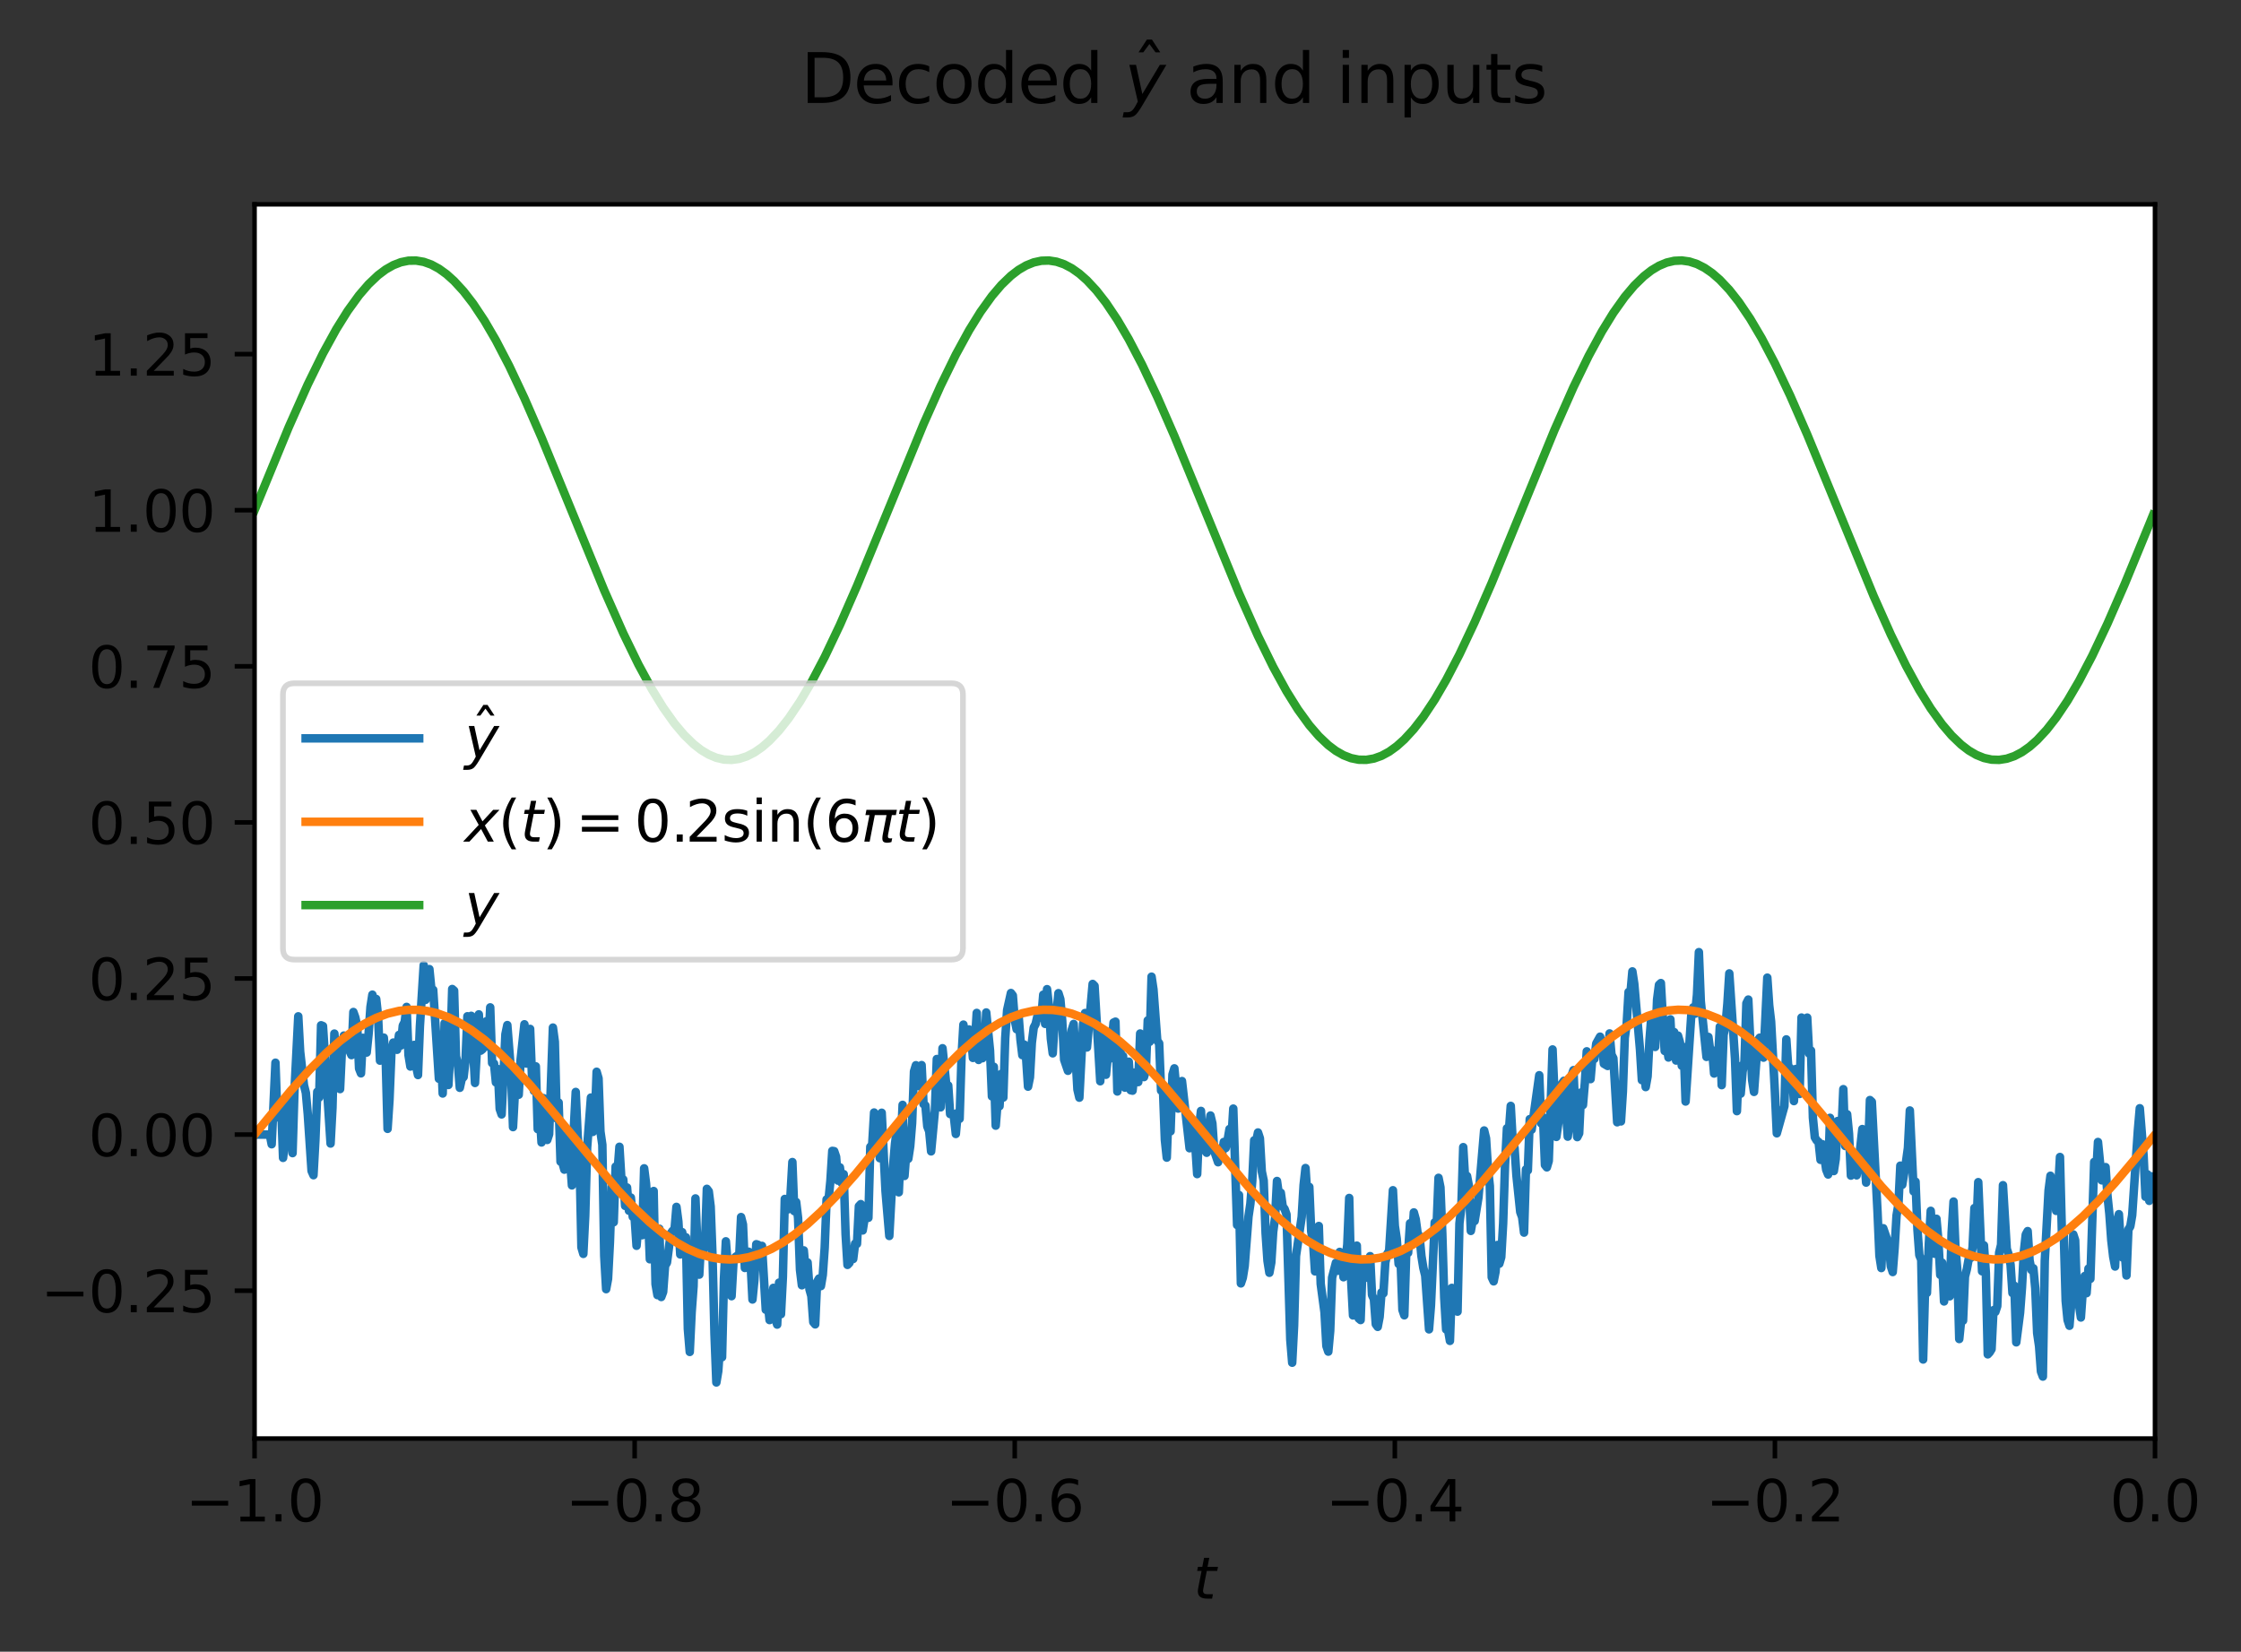 <?xml version="1.0" encoding="utf-8" standalone="no"?>
<!DOCTYPE svg PUBLIC "-//W3C//DTD SVG 1.1//EN"
  "http://www.w3.org/Graphics/SVG/1.1/DTD/svg11.dtd">
<svg xmlns:xlink="http://www.w3.org/1999/xlink" width="394.797pt" height="290.996pt" viewBox="0 0 394.797 290.996" xmlns="http://www.w3.org/2000/svg" version="1.1">
 <rect x="0" y="0" width="394.797" height="290.996" fill="#333333" stroke="none"/>
 <defs>
  <style type="text/css">*{stroke-linejoin: round; stroke-linecap: butt}</style>
 </defs>
 <g id="figure_1">
  <g id="patch_1">
   <path d="M 0 290.996 
L 394.797 290.996 
L 394.797 0 
L 0 0 
L 0 290.996 
z
" style="fill: none"/>
  </g>
  <g id="axes_1">
   <g id="patch_2">
    <path d="M 44.845 253.44 
L 379.645 253.44 
L 379.645 36 
L 44.845 36 
z
" style="fill: #ffffff"/>
   </g>
   <g id="matplotlib.axis_1">
    <g id="xtick_1">
     <g id="line2d_1">
      <defs>
       <path id="m12dda51c7e" d="M 0 0 
L 0 3.5 
" style="stroke: #000000; stroke-width: 0.8"/>
      </defs>
      <g>
       <use xlink:href="#m12dda51c7e" x="44.845" y="253.44" style="stroke: #000000; stroke-width: 0.8"/>
      </g>
     </g>
     <g id="text_1">
      <!-- −1.0 -->
      <g transform="translate(32.704 268.038) scale(0.1 -0.1)">
       <defs>
        <path id="DejaVuSans-2212" d="M 678 2272 
L 4684 2272 
L 4684 1741 
L 678 1741 
L 678 2272 
z
" transform="scale(0.016)"/>
        <path id="DejaVuSans-31" d="M 794 531 
L 1825 531 
L 1825 4091 
L 703 3866 
L 703 4441 
L 1819 4666 
L 2450 4666 
L 2450 531 
L 3481 531 
L 3481 0 
L 794 0 
L 794 531 
z
" transform="scale(0.016)"/>
        <path id="DejaVuSans-2e" d="M 684 794 
L 1344 794 
L 1344 0 
L 684 0 
L 684 794 
z
" transform="scale(0.016)"/>
        <path id="DejaVuSans-30" d="M 2034 4250 
Q 1547 4250 1301 3770 
Q 1056 3291 1056 2328 
Q 1056 1369 1301 889 
Q 1547 409 2034 409 
Q 2525 409 2770 889 
Q 3016 1369 3016 2328 
Q 3016 3291 2770 3770 
Q 2525 4250 2034 4250 
z
M 2034 4750 
Q 2819 4750 3233 4129 
Q 3647 3509 3647 2328 
Q 3647 1150 3233 529 
Q 2819 -91 2034 -91 
Q 1250 -91 836 529 
Q 422 1150 422 2328 
Q 422 3509 836 4129 
Q 1250 4750 2034 4750 
z
" transform="scale(0.016)"/>
       </defs>
       <use xlink:href="#DejaVuSans-2212"/>
       <use xlink:href="#DejaVuSans-31" x="83.789"/>
       <use xlink:href="#DejaVuSans-2e" x="147.412"/>
       <use xlink:href="#DejaVuSans-30" x="179.199"/>
      </g>
     </g>
    </g>
    <g id="xtick_2">
     <g id="line2d_2">
      <g>
       <use xlink:href="#m12dda51c7e" x="111.805" y="253.44" style="stroke: #000000; stroke-width: 0.8"/>
      </g>
     </g>
     <g id="text_2">
      <!-- −0.8 -->
      <g transform="translate(99.664 268.038) scale(0.1 -0.1)">
       <defs>
        <path id="DejaVuSans-38" d="M 2034 2216 
Q 1584 2216 1326 1975 
Q 1069 1734 1069 1313 
Q 1069 891 1326 650 
Q 1584 409 2034 409 
Q 2484 409 2743 651 
Q 3003 894 3003 1313 
Q 3003 1734 2745 1975 
Q 2488 2216 2034 2216 
z
M 1403 2484 
Q 997 2584 770 2862 
Q 544 3141 544 3541 
Q 544 4100 942 4425 
Q 1341 4750 2034 4750 
Q 2731 4750 3128 4425 
Q 3525 4100 3525 3541 
Q 3525 3141 3298 2862 
Q 3072 2584 2669 2484 
Q 3125 2378 3379 2068 
Q 3634 1759 3634 1313 
Q 3634 634 3220 271 
Q 2806 -91 2034 -91 
Q 1263 -91 848 271 
Q 434 634 434 1313 
Q 434 1759 690 2068 
Q 947 2378 1403 2484 
z
M 1172 3481 
Q 1172 3119 1398 2916 
Q 1625 2713 2034 2713 
Q 2441 2713 2670 2916 
Q 2900 3119 2900 3481 
Q 2900 3844 2670 4047 
Q 2441 4250 2034 4250 
Q 1625 4250 1398 4047 
Q 1172 3844 1172 3481 
z
" transform="scale(0.016)"/>
       </defs>
       <use xlink:href="#DejaVuSans-2212"/>
       <use xlink:href="#DejaVuSans-30" x="83.789"/>
       <use xlink:href="#DejaVuSans-2e" x="147.412"/>
       <use xlink:href="#DejaVuSans-38" x="179.199"/>
      </g>
     </g>
    </g>
    <g id="xtick_3">
     <g id="line2d_3">
      <g>
       <use xlink:href="#m12dda51c7e" x="178.765" y="253.44" style="stroke: #000000; stroke-width: 0.8"/>
      </g>
     </g>
     <g id="text_3">
      <!-- −0.6 -->
      <g transform="translate(166.624 268.038) scale(0.1 -0.1)">
       <defs>
        <path id="DejaVuSans-36" d="M 2113 2584 
Q 1688 2584 1439 2293 
Q 1191 2003 1191 1497 
Q 1191 994 1439 701 
Q 1688 409 2113 409 
Q 2538 409 2786 701 
Q 3034 994 3034 1497 
Q 3034 2003 2786 2293 
Q 2538 2584 2113 2584 
z
M 3366 4563 
L 3366 3988 
Q 3128 4100 2886 4159 
Q 2644 4219 2406 4219 
Q 1781 4219 1451 3797 
Q 1122 3375 1075 2522 
Q 1259 2794 1537 2939 
Q 1816 3084 2150 3084 
Q 2853 3084 3261 2657 
Q 3669 2231 3669 1497 
Q 3669 778 3244 343 
Q 2819 -91 2113 -91 
Q 1303 -91 875 529 
Q 447 1150 447 2328 
Q 447 3434 972 4092 
Q 1497 4750 2381 4750 
Q 2619 4750 2861 4703 
Q 3103 4656 3366 4563 
z
" transform="scale(0.016)"/>
       </defs>
       <use xlink:href="#DejaVuSans-2212"/>
       <use xlink:href="#DejaVuSans-30" x="83.789"/>
       <use xlink:href="#DejaVuSans-2e" x="147.412"/>
       <use xlink:href="#DejaVuSans-36" x="179.199"/>
      </g>
     </g>
    </g>
    <g id="xtick_4">
     <g id="line2d_4">
      <g>
       <use xlink:href="#m12dda51c7e" x="245.725" y="253.44" style="stroke: #000000; stroke-width: 0.8"/>
      </g>
     </g>
     <g id="text_4">
      <!-- −0.4 -->
      <g transform="translate(233.584 268.038) scale(0.1 -0.1)">
       <defs>
        <path id="DejaVuSans-34" d="M 2419 4116 
L 825 1625 
L 2419 1625 
L 2419 4116 
z
M 2253 4666 
L 3047 4666 
L 3047 1625 
L 3713 1625 
L 3713 1100 
L 3047 1100 
L 3047 0 
L 2419 0 
L 2419 1100 
L 313 1100 
L 313 1709 
L 2253 4666 
z
" transform="scale(0.016)"/>
       </defs>
       <use xlink:href="#DejaVuSans-2212"/>
       <use xlink:href="#DejaVuSans-30" x="83.789"/>
       <use xlink:href="#DejaVuSans-2e" x="147.412"/>
       <use xlink:href="#DejaVuSans-34" x="179.199"/>
      </g>
     </g>
    </g>
    <g id="xtick_5">
     <g id="line2d_5">
      <g>
       <use xlink:href="#m12dda51c7e" x="312.685" y="253.44" style="stroke: #000000; stroke-width: 0.8"/>
      </g>
     </g>
     <g id="text_5">
      <!-- −0.2 -->
      <g transform="translate(300.544 268.038) scale(0.1 -0.1)">
       <defs>
        <path id="DejaVuSans-32" d="M 1228 531 
L 3431 531 
L 3431 0 
L 469 0 
L 469 531 
Q 828 903 1448 1529 
Q 2069 2156 2228 2338 
Q 2531 2678 2651 2914 
Q 2772 3150 2772 3378 
Q 2772 3750 2511 3984 
Q 2250 4219 1831 4219 
Q 1534 4219 1204 4116 
Q 875 4013 500 3803 
L 500 4441 
Q 881 4594 1212 4672 
Q 1544 4750 1819 4750 
Q 2544 4750 2975 4387 
Q 3406 4025 3406 3419 
Q 3406 3131 3298 2873 
Q 3191 2616 2906 2266 
Q 2828 2175 2409 1742 
Q 1991 1309 1228 531 
z
" transform="scale(0.016)"/>
       </defs>
       <use xlink:href="#DejaVuSans-2212"/>
       <use xlink:href="#DejaVuSans-30" x="83.789"/>
       <use xlink:href="#DejaVuSans-2e" x="147.412"/>
       <use xlink:href="#DejaVuSans-32" x="179.199"/>
      </g>
     </g>
    </g>
    <g id="xtick_6">
     <g id="line2d_6">
      <g>
       <use xlink:href="#m12dda51c7e" x="379.645" y="253.44" style="stroke: #000000; stroke-width: 0.8"/>
      </g>
     </g>
     <g id="text_6">
      <!-- 0.0 -->
      <g transform="translate(371.694 268.038) scale(0.1 -0.1)">
       <use xlink:href="#DejaVuSans-30"/>
       <use xlink:href="#DejaVuSans-2e" x="63.623"/>
       <use xlink:href="#DejaVuSans-30" x="95.41"/>
      </g>
     </g>
    </g>
    <g id="text_7">
     <!-- $t$ -->
     <g transform="translate(210.245 281.717) scale(0.1 -0.1)">
      <defs>
       <path id="DejaVuSans-Oblique-74" d="M 2706 3500 
L 2619 3053 
L 1472 3053 
L 1100 1153 
Q 1081 1047 1072 975 
Q 1063 903 1063 863 
Q 1063 663 1183 572 
Q 1303 481 1569 481 
L 2150 481 
L 2053 0 
L 1503 0 
Q 991 0 739 200 
Q 488 400 488 806 
Q 488 878 497 964 
Q 506 1050 525 1153 
L 897 3053 
L 409 3053 
L 500 3500 
L 978 3500 
L 1172 4494 
L 1747 4494 
L 1556 3500 
L 2706 3500 
z
" transform="scale(0.016)"/>
      </defs>
      <use xlink:href="#DejaVuSans-Oblique-74" transform="translate(0 0.781)"/>
     </g>
    </g>
   </g>
   <g id="matplotlib.axis_2">
    <g id="ytick_1">
     <g id="line2d_7">
      <defs>
       <path id="mc91eccd70a" d="M 0 0 
L -3.5 0 
" style="stroke: #000000; stroke-width: 0.8"/>
      </defs>
      <g>
       <use xlink:href="#mc91eccd70a" x="44.845" y="227.388" style="stroke: #000000; stroke-width: 0.8"/>
      </g>
     </g>
     <g id="text_8">
      <!-- −0.25 -->
      <g transform="translate(7.2 231.187) scale(0.1 -0.1)">
       <defs>
        <path id="DejaVuSans-35" d="M 691 4666 
L 3169 4666 
L 3169 4134 
L 1269 4134 
L 1269 2991 
Q 1406 3038 1543 3061 
Q 1681 3084 1819 3084 
Q 2600 3084 3056 2656 
Q 3513 2228 3513 1497 
Q 3513 744 3044 326 
Q 2575 -91 1722 -91 
Q 1428 -91 1123 -41 
Q 819 9 494 109 
L 494 744 
Q 775 591 1075 516 
Q 1375 441 1709 441 
Q 2250 441 2565 725 
Q 2881 1009 2881 1497 
Q 2881 1984 2565 2268 
Q 2250 2553 1709 2553 
Q 1456 2553 1204 2497 
Q 953 2441 691 2322 
L 691 4666 
z
" transform="scale(0.016)"/>
       </defs>
       <use xlink:href="#DejaVuSans-2212"/>
       <use xlink:href="#DejaVuSans-30" x="83.789"/>
       <use xlink:href="#DejaVuSans-2e" x="147.412"/>
       <use xlink:href="#DejaVuSans-32" x="179.199"/>
       <use xlink:href="#DejaVuSans-35" x="242.822"/>
      </g>
     </g>
    </g>
    <g id="ytick_2">
     <g id="line2d_8">
      <g>
       <use xlink:href="#mc91eccd70a" x="44.845" y="199.887" style="stroke: #000000; stroke-width: 0.8"/>
      </g>
     </g>
     <g id="text_9">
      <!-- 0.00 -->
      <g transform="translate(15.58 203.686) scale(0.1 -0.1)">
       <use xlink:href="#DejaVuSans-30"/>
       <use xlink:href="#DejaVuSans-2e" x="63.623"/>
       <use xlink:href="#DejaVuSans-30" x="95.41"/>
       <use xlink:href="#DejaVuSans-30" x="159.033"/>
      </g>
     </g>
    </g>
    <g id="ytick_3">
     <g id="line2d_9">
      <g>
       <use xlink:href="#mc91eccd70a" x="44.845" y="172.386" style="stroke: #000000; stroke-width: 0.8"/>
      </g>
     </g>
     <g id="text_10">
      <!-- 0.25 -->
      <g transform="translate(15.58 176.186) scale(0.1 -0.1)">
       <use xlink:href="#DejaVuSans-30"/>
       <use xlink:href="#DejaVuSans-2e" x="63.623"/>
       <use xlink:href="#DejaVuSans-32" x="95.41"/>
       <use xlink:href="#DejaVuSans-35" x="159.033"/>
      </g>
     </g>
    </g>
    <g id="ytick_4">
     <g id="line2d_10">
      <g>
       <use xlink:href="#mc91eccd70a" x="44.845" y="144.886" style="stroke: #000000; stroke-width: 0.8"/>
      </g>
     </g>
     <g id="text_11">
      <!-- 0.50 -->
      <g transform="translate(15.58 148.685) scale(0.1 -0.1)">
       <use xlink:href="#DejaVuSans-30"/>
       <use xlink:href="#DejaVuSans-2e" x="63.623"/>
       <use xlink:href="#DejaVuSans-35" x="95.41"/>
       <use xlink:href="#DejaVuSans-30" x="159.033"/>
      </g>
     </g>
    </g>
    <g id="ytick_5">
     <g id="line2d_11">
      <g>
       <use xlink:href="#mc91eccd70a" x="44.845" y="117.385" style="stroke: #000000; stroke-width: 0.8"/>
      </g>
     </g>
     <g id="text_12">
      <!-- 0.75 -->
      <g transform="translate(15.58 121.184) scale(0.1 -0.1)">
       <defs>
        <path id="DejaVuSans-37" d="M 525 4666 
L 3525 4666 
L 3525 4397 
L 1831 0 
L 1172 0 
L 2766 4134 
L 525 4134 
L 525 4666 
z
" transform="scale(0.016)"/>
       </defs>
       <use xlink:href="#DejaVuSans-30"/>
       <use xlink:href="#DejaVuSans-2e" x="63.623"/>
       <use xlink:href="#DejaVuSans-37" x="95.41"/>
       <use xlink:href="#DejaVuSans-35" x="159.033"/>
      </g>
     </g>
    </g>
    <g id="ytick_6">
     <g id="line2d_12">
      <g>
       <use xlink:href="#mc91eccd70a" x="44.845" y="89.885" style="stroke: #000000; stroke-width: 0.8"/>
      </g>
     </g>
     <g id="text_13">
      <!-- 1.00 -->
      <g transform="translate(15.58 93.684) scale(0.1 -0.1)">
       <use xlink:href="#DejaVuSans-31"/>
       <use xlink:href="#DejaVuSans-2e" x="63.623"/>
       <use xlink:href="#DejaVuSans-30" x="95.41"/>
       <use xlink:href="#DejaVuSans-30" x="159.033"/>
      </g>
     </g>
    </g>
    <g id="ytick_7">
     <g id="line2d_13">
      <g>
       <use xlink:href="#mc91eccd70a" x="44.845" y="62.384" style="stroke: #000000; stroke-width: 0.8"/>
      </g>
     </g>
     <g id="text_14">
      <!-- 1.25 -->
      <g transform="translate(15.58 66.183) scale(0.1 -0.1)">
       <use xlink:href="#DejaVuSans-31"/>
       <use xlink:href="#DejaVuSans-2e" x="63.623"/>
       <use xlink:href="#DejaVuSans-32" x="95.41"/>
       <use xlink:href="#DejaVuSans-35" x="159.033"/>
      </g>
     </g>
    </g>
   </g>
   <g id="line2d_14">
    <path d="M 44.845 199.887 
L 47.524 199.887 
L 47.859 201.591 
L 48.528 187.226 
L 48.863 196.848 
L 49.198 195.332 
L 49.533 194.855 
L 49.867 203.99 
L 50.537 198.432 
L 50.872 193.604 
L 51.207 193.861 
L 51.541 203.154 
L 51.876 192.192 
L 52.546 179.054 
L 52.881 185.283 
L 53.55 191.193 
L 53.885 192.53 
L 54.22 196.289 
L 54.889 206.291 
L 55.224 207.043 
L 55.559 200.951 
L 55.894 192.348 
L 56.229 193.354 
L 56.563 180.629 
L 56.898 180.769 
L 58.237 201.465 
L 58.572 195.148 
L 58.907 182.096 
L 59.242 185.952 
L 59.577 186.097 
L 59.911 191.871 
L 60.246 184.668 
L 60.581 182.442 
L 61.251 184.677 
L 61.585 185.168 
L 61.92 185.889 
L 62.255 178.291 
L 62.59 179.232 
L 62.925 180.779 
L 63.259 188.254 
L 63.594 189.097 
L 63.929 182.841 
L 64.264 185.235 
L 64.599 185.435 
L 64.933 182.152 
L 65.268 177.388 
L 65.603 175.237 
L 65.938 176.511 
L 66.273 175.991 
L 66.607 179.052 
L 66.942 186.86 
L 67.277 185.651 
L 67.612 182.806 
L 67.947 186.487 
L 68.281 198.876 
L 68.616 193.797 
L 68.951 185.545 
L 69.286 183.676 
L 69.621 183.98 
L 69.955 184.949 
L 70.29 182.326 
L 70.625 184.198 
L 70.96 180.683 
L 71.295 180.053 
L 71.629 177.393 
L 71.964 185.869 
L 72.299 187.899 
L 72.634 186.517 
L 72.969 184.089 
L 73.303 187.839 
L 73.638 189.397 
L 73.973 180.827 
L 74.643 170.051 
L 74.977 176.153 
L 75.647 170.735 
L 75.982 174.163 
L 76.317 174.384 
L 77.321 190.048 
L 77.656 184.909 
L 77.991 192.649 
L 78.325 180.258 
L 78.66 189.125 
L 78.995 191.149 
L 79.33 185.351 
L 79.665 174.24 
L 79.999 174.529 
L 80.334 186.114 
L 80.669 187.467 
L 81.004 191.648 
L 81.339 190.106 
L 81.673 189.747 
L 82.008 186.858 
L 82.343 179.042 
L 82.678 179.24 
L 83.013 178.964 
L 83.682 190.795 
L 84.352 178.705 
L 84.687 185.103 
L 85.021 184.838 
L 85.356 180.822 
L 85.691 179.916 
L 86.026 184.397 
L 86.361 177.475 
L 86.695 187.281 
L 87.03 187.362 
L 87.365 190.697 
L 87.7 188.34 
L 88.035 195.371 
L 88.369 196.334 
L 89.039 182.215 
L 89.374 180.595 
L 90.043 189.056 
L 90.378 198.569 
L 90.713 192.394 
L 91.048 189.395 
L 91.383 192.867 
L 91.717 186.682 
L 92.387 180.456 
L 92.722 187.374 
L 93.057 181.98 
L 93.391 181.27 
L 93.726 189.78 
L 94.061 192.186 
L 94.396 187.866 
L 94.731 198.928 
L 95.065 195.788 
L 95.4 201.274 
L 95.735 193.464 
L 96.07 199.548 
L 96.405 200.833 
L 96.739 199.818 
L 97.409 181.035 
L 97.744 183.535 
L 98.079 197.06 
L 98.413 194.239 
L 98.748 204.656 
L 99.083 204.82 
L 99.418 206.067 
L 99.753 200.067 
L 100.422 204.264 
L 100.757 208.837 
L 101.092 198.764 
L 101.427 192.377 
L 101.761 199.985 
L 102.096 204.071 
L 102.431 219.753 
L 102.766 220.903 
L 103.101 214.196 
L 103.435 202.181 
L 104.105 193.365 
L 104.44 199.418 
L 104.775 198.006 
L 105.109 188.82 
L 105.444 189.982 
L 105.779 199.355 
L 106.114 201.689 
L 106.449 221.283 
L 106.783 227.117 
L 107.118 225.313 
L 107.453 218.798 
L 107.788 209.102 
L 108.123 215.328 
L 108.457 205.524 
L 108.792 206.443 
L 109.127 202.035 
L 109.462 207.6 
L 109.797 207.787 
L 110.131 212.45 
L 110.466 209.207 
L 110.801 213.299 
L 111.136 210.978 
L 111.471 214.366 
L 111.805 214.545 
L 112.14 219.478 
L 112.475 215.569 
L 112.81 214.719 
L 113.145 217.614 
L 113.479 205.832 
L 113.814 208.51 
L 114.149 213.525 
L 114.484 221.854 
L 114.819 214.377 
L 115.153 209.829 
L 115.488 226.243 
L 115.823 228.169 
L 116.158 216.474 
L 116.493 228.501 
L 116.827 227.608 
L 117.162 223.009 
L 117.497 222.447 
L 118.167 217.307 
L 118.501 216.824 
L 118.836 216.611 
L 119.171 212.625 
L 119.506 215.21 
L 119.841 221.002 
L 120.175 217.073 
L 120.51 218.884 
L 120.845 217.983 
L 121.18 234.123 
L 121.515 238.178 
L 121.849 231.173 
L 122.184 226.596 
L 122.519 211.134 
L 122.854 219.247 
L 123.189 224.565 
L 123.523 218.436 
L 123.858 220.709 
L 124.193 219.429 
L 124.528 209.445 
L 124.863 209.886 
L 125.197 212.562 
L 125.532 221.46 
L 125.867 234.958 
L 126.202 243.556 
L 126.537 241.549 
L 126.871 236.686 
L 127.206 239.11 
L 127.541 225.262 
L 127.876 218.693 
L 128.545 227.194 
L 128.88 228.357 
L 129.215 222.394 
L 129.55 221.457 
L 129.885 221.228 
L 130.219 221.547 
L 130.554 214.418 
L 130.889 215.727 
L 131.224 223.385 
L 131.559 221.121 
L 131.893 220.525 
L 132.228 222.399 
L 132.563 228.941 
L 132.898 225.542 
L 133.233 219.203 
L 133.567 219.311 
L 133.902 222.819 
L 134.237 219.494 
L 134.907 230.744 
L 135.241 229.318 
L 135.576 232.566 
L 136.246 226.891 
L 136.581 232.308 
L 136.915 233.361 
L 137.25 225.97 
L 137.585 231.53 
L 137.92 224.978 
L 138.255 211.228 
L 138.589 213.131 
L 138.924 213.031 
L 139.259 210.581 
L 139.594 204.729 
L 139.929 213.38 
L 140.263 211.765 
L 140.598 214.604 
L 140.933 223.7 
L 141.268 226.435 
L 141.603 220.289 
L 141.937 224.042 
L 142.272 222.413 
L 142.607 227.148 
L 142.942 228.345 
L 143.277 232.924 
L 143.611 233.322 
L 143.946 225.835 
L 144.281 225.249 
L 144.616 226.582 
L 144.951 224.604 
L 145.285 219.845 
L 145.62 211.312 
L 145.955 211.477 
L 146.29 208.059 
L 146.625 202.758 
L 146.959 202.808 
L 147.294 203.796 
L 147.629 207.999 
L 147.964 205.659 
L 148.299 208.424 
L 148.633 206.858 
L 148.968 217.474 
L 149.303 222.845 
L 149.638 222.5 
L 149.973 221.461 
L 150.307 221.806 
L 150.642 219.092 
L 150.977 219.135 
L 151.312 212.5 
L 151.647 212.14 
L 151.981 216.776 
L 152.651 212.648 
L 152.986 214.551 
L 153.321 202.049 
L 153.655 201.674 
L 153.99 196 
L 154.66 200.464 
L 154.995 204.051 
L 155.329 196.042 
L 155.999 209.833 
L 156.669 217.746 
L 157.338 205.377 
L 157.673 201.483 
L 158.008 198.955 
L 158.343 210.059 
L 159.012 194.654 
L 159.347 207.176 
L 159.682 202.781 
L 160.017 204.15 
L 160.351 201.952 
L 160.686 197.858 
L 161.021 188.764 
L 161.356 187.669 
L 161.691 191.125 
L 162.025 191.387 
L 162.36 187.644 
L 162.695 194.514 
L 163.03 194.757 
L 163.365 198.456 
L 163.699 199.301 
L 164.034 202.845 
L 164.704 195.651 
L 165.039 186.574 
L 165.373 188.966 
L 165.708 195.09 
L 166.043 184.675 
L 166.713 191.162 
L 167.047 191.232 
L 167.382 196.269 
L 167.717 196.126 
L 168.052 196.805 
L 168.387 199.777 
L 168.721 196.044 
L 169.056 197.107 
L 169.391 186.22 
L 169.726 180.513 
L 170.061 182.972 
L 170.395 182.98 
L 170.73 181.367 
L 171.065 182.305 
L 171.4 186.38 
L 171.735 184.004 
L 172.069 178.453 
L 172.404 186.736 
L 172.739 181.57 
L 173.074 186.435 
L 173.409 185.208 
L 173.743 178.374 
L 174.413 185.074 
L 174.748 193.158 
L 175.083 187.94 
L 175.417 198.315 
L 175.752 194.153 
L 176.087 194.885 
L 176.422 189.177 
L 176.757 193.36 
L 177.091 182.898 
L 177.426 177.948 
L 178.096 174.945 
L 178.431 175.379 
L 178.765 179.676 
L 179.1 181.33 
L 179.435 178.76 
L 179.77 183.124 
L 180.105 185.893 
L 180.439 184.027 
L 180.774 186.43 
L 181.109 191.444 
L 181.444 189.803 
L 181.779 183.707 
L 182.113 181.029 
L 182.448 180.395 
L 182.783 178.939 
L 183.118 178.806 
L 183.453 179.281 
L 183.787 175.241 
L 184.122 180.383 
L 184.457 174.268 
L 184.792 177.286 
L 185.127 182.982 
L 185.461 185.571 
L 185.796 179.96 
L 186.131 178.42 
L 186.466 174.974 
L 186.801 176.045 
L 187.135 179.864 
L 187.47 186.687 
L 188.14 188.648 
L 188.475 183.683 
L 188.809 181.463 
L 189.144 180.396 
L 189.814 191.959 
L 190.149 193.383 
L 190.818 180.362 
L 191.153 178.473 
L 191.488 184.539 
L 192.492 173.349 
L 192.827 173.687 
L 193.831 190.491 
L 194.166 183.622 
L 194.501 182.39 
L 194.836 189.346 
L 195.171 186.046 
L 195.505 186.534 
L 195.84 183.865 
L 196.175 180.154 
L 196.51 179.992 
L 196.845 192.293 
L 197.179 184.068 
L 197.514 185.925 
L 197.849 186.066 
L 198.184 191.617 
L 198.853 187.046 
L 199.188 192.073 
L 199.523 192.151 
L 199.858 188.965 
L 200.193 190.631 
L 200.527 190.637 
L 200.862 182.078 
L 201.197 185.077 
L 201.532 189.758 
L 201.867 188.611 
L 202.201 179.769 
L 202.536 183.542 
L 202.871 172.068 
L 203.206 174.328 
L 203.875 183.347 
L 204.21 183.809 
L 204.545 192.136 
L 204.88 191.891 
L 205.215 200.811 
L 205.549 203.946 
L 205.884 195.01 
L 206.219 199.31 
L 206.554 189.304 
L 206.889 188.217 
L 207.558 195.303 
L 207.893 193.657 
L 208.228 190.457 
L 209.567 202.293 
L 209.902 197.734 
L 210.237 199.245 
L 210.571 201.709 
L 210.906 206.847 
L 211.241 198.57 
L 211.576 195.719 
L 211.911 202.162 
L 212.58 203.09 
L 212.915 198.99 
L 213.25 196.525 
L 213.585 197.921 
L 213.919 202.796 
L 214.589 204.76 
L 214.924 203.114 
L 215.259 203.527 
L 215.593 201.187 
L 215.928 202.258 
L 216.263 200.886 
L 216.598 198.907 
L 216.933 200.798 
L 217.267 195.309 
L 217.937 215.818 
L 218.272 210.526 
L 218.607 226.105 
L 218.941 225.117 
L 219.276 223.041 
L 219.946 214.331 
L 220.281 212.049 
L 220.615 207.959 
L 220.95 200.897 
L 221.285 201.136 
L 221.62 199.515 
L 221.955 200.542 
L 222.289 206.374 
L 222.624 207.992 
L 222.959 217.244 
L 223.294 222.128 
L 223.629 224.234 
L 223.963 222.434 
L 224.298 217.038 
L 224.633 214.504 
L 224.968 208.063 
L 225.303 210.483 
L 225.637 210.131 
L 225.972 212.544 
L 226.307 212.989 
L 226.642 213.947 
L 227.311 236.026 
L 227.646 240.077 
L 227.981 233.545 
L 228.316 221.268 
L 229.32 214.387 
L 229.655 208.778 
L 229.99 205.781 
L 230.325 210.929 
L 230.659 209.107 
L 230.994 216.911 
L 231.329 218.954 
L 231.664 223.986 
L 231.999 217.843 
L 232.333 215.993 
L 232.668 226.193 
L 233.338 231.195 
L 233.673 237.138 
L 234.007 238.126 
L 234.342 234.458 
L 234.677 225.081 
L 235.347 222.467 
L 235.681 223.876 
L 236.016 220.556 
L 236.351 220.865 
L 236.686 225.019 
L 237.355 219.249 
L 237.69 211.054 
L 238.025 225.417 
L 238.36 231.749 
L 238.695 227.226 
L 239.029 219.447 
L 239.364 232.278 
L 239.699 232.561 
L 240.034 223.145 
L 240.369 221.978 
L 240.703 225.096 
L 241.373 221.305 
L 241.708 228.145 
L 242.043 228.871 
L 242.377 233.298 
L 242.712 233.762 
L 243.047 232.011 
L 243.382 227.685 
L 243.717 227.863 
L 244.051 222.431 
L 244.386 220.915 
L 244.721 220.379 
L 245.391 209.693 
L 245.725 215.963 
L 246.06 218.237 
L 246.395 222.675 
L 246.73 221.607 
L 247.065 230.764 
L 247.399 231.726 
L 247.734 220.868 
L 248.069 220.72 
L 248.404 215.513 
L 248.739 218.496 
L 249.073 213.599 
L 249.408 214.81 
L 249.743 217.308 
L 250.078 217.803 
L 250.413 221.281 
L 250.747 223.368 
L 251.082 224.728 
L 251.752 234.201 
L 252.087 230.047 
L 252.756 215.352 
L 253.091 215.905 
L 253.426 207.505 
L 253.761 209.18 
L 254.095 217.45 
L 254.43 228.574 
L 254.765 234.219 
L 255.1 234.276 
L 255.435 236.235 
L 255.769 226.896 
L 256.104 228.952 
L 256.439 229.046 
L 256.774 231.076 
L 257.109 215.521 
L 257.443 212.765 
L 257.778 202.099 
L 258.113 207.793 
L 258.448 207.181 
L 258.783 208.988 
L 259.117 216.859 
L 259.452 214.942 
L 259.787 215.114 
L 260.457 210.971 
L 261.461 199.164 
L 261.796 200.556 
L 262.131 205.859 
L 262.465 208.937 
L 262.8 225.017 
L 263.135 225.743 
L 263.47 224.063 
L 263.805 219.335 
L 264.139 222.633 
L 264.474 221.483 
L 264.809 215.545 
L 265.144 205.236 
L 265.479 198.778 
L 265.813 199.37 
L 266.148 194.833 
L 266.483 200.907 
L 266.818 202.236 
L 267.153 207.117 
L 267.822 213.528 
L 268.157 214.45 
L 268.492 217.156 
L 268.827 206.018 
L 269.161 206.206 
L 269.496 197.161 
L 269.831 199.025 
L 271.17 189.428 
L 271.505 197.905 
L 271.84 196.843 
L 272.175 205.245 
L 272.509 205.66 
L 272.844 204.525 
L 273.514 184.888 
L 274.183 200.298 
L 274.853 195.555 
L 275.188 190.889 
L 275.523 190.408 
L 276.192 200.251 
L 276.527 197.17 
L 276.862 189.505 
L 277.197 188.534 
L 277.531 196.261 
L 277.866 200.331 
L 278.201 199.663 
L 278.536 192.47 
L 278.871 194.678 
L 279.205 190.743 
L 279.54 185.219 
L 279.875 189.599 
L 280.21 190.116 
L 280.545 186.155 
L 280.879 186.559 
L 281.214 183.838 
L 281.884 182.639 
L 282.219 183.818 
L 282.553 187.404 
L 283.223 187.796 
L 283.558 182.066 
L 283.893 185.8 
L 284.227 186.44 
L 284.897 197.718 
L 285.232 191.583 
L 285.567 197.565 
L 285.901 192.315 
L 286.236 182.862 
L 286.571 180.436 
L 286.906 174.761 
L 287.241 174.92 
L 287.575 171.14 
L 287.91 173.328 
L 288.915 184.894 
L 289.249 190.298 
L 289.584 187.652 
L 289.919 191.516 
L 290.254 189.641 
L 290.589 183.23 
L 290.923 179.044 
L 291.258 183.575 
L 291.593 184.446 
L 291.928 176.111 
L 292.263 173.507 
L 292.597 173.194 
L 293.267 185.158 
L 293.602 184.119 
L 293.937 186.309 
L 294.271 179.581 
L 294.606 185.952 
L 294.941 181.834 
L 295.276 186.842 
L 295.611 182.45 
L 295.945 183.594 
L 296.28 187.755 
L 296.615 184.449 
L 296.95 194.061 
L 297.954 178.802 
L 298.289 177.473 
L 298.624 178.59 
L 298.959 175.218 
L 299.293 167.744 
L 299.628 176.394 
L 300.633 186.201 
L 300.967 182.679 
L 301.302 185.278 
L 301.637 185.025 
L 301.972 189.13 
L 302.641 187.344 
L 302.976 180.883 
L 303.311 191.178 
L 303.646 182.312 
L 303.981 180.693 
L 304.315 176.806 
L 304.65 171.491 
L 305.655 186.537 
L 305.989 195.757 
L 306.324 187.836 
L 306.659 192.68 
L 306.994 188.778 
L 307.329 186.93 
L 307.663 176.757 
L 307.998 176.099 
L 308.668 190.251 
L 309.003 192.368 
L 309.672 183.287 
L 310.007 182.817 
L 310.677 186.331 
L 311.346 172.237 
L 311.681 177.11 
L 312.016 179.982 
L 312.685 192.404 
L 313.02 199.663 
L 313.69 197.262 
L 314.359 194.872 
L 314.694 183.117 
L 315.029 187.924 
L 315.364 188.16 
L 315.699 189.343 
L 316.033 193.988 
L 316.368 188.336 
L 316.703 191.531 
L 317.038 192.729 
L 317.373 179.269 
L 317.707 179.632 
L 318.042 182.146 
L 318.377 179.276 
L 318.712 185.621 
L 319.047 185.085 
L 319.381 196.935 
L 319.716 200.371 
L 320.051 200.935 
L 320.386 201.187 
L 320.721 204.338 
L 321.055 201.587 
L 321.725 206.089 
L 322.06 206.921 
L 322.395 196.935 
L 323.064 206.315 
L 323.399 204.181 
L 323.734 197.498 
L 324.069 199.48 
L 324.403 199.567 
L 324.738 191.885 
L 325.073 201.899 
L 325.408 196.303 
L 325.743 199.751 
L 326.077 207.116 
L 326.412 204.003 
L 326.747 206.641 
L 327.082 207.069 
L 327.417 204.984 
L 328.086 198.913 
L 328.756 208.345 
L 329.091 203.52 
L 329.425 193.803 
L 329.76 194.112 
L 330.765 213.522 
L 331.099 221.26 
L 331.434 223.401 
L 331.769 216.385 
L 332.773 219.311 
L 333.108 223.075 
L 333.443 224.103 
L 333.778 219.854 
L 334.113 214.148 
L 334.447 212.159 
L 334.782 205.363 
L 335.117 208.732 
L 335.787 204.672 
L 336.121 202.239 
L 336.456 195.641 
L 337.126 209.904 
L 337.461 208.18 
L 337.795 216.59 
L 338.13 221.139 
L 338.465 221.926 
L 338.8 239.512 
L 339.135 227.268 
L 339.469 227.787 
L 339.804 219.109 
L 340.139 213.319 
L 340.474 217.869 
L 340.809 220.882 
L 341.143 214.721 
L 341.478 218.503 
L 341.813 224.608 
L 342.148 222.45 
L 342.483 229.284 
L 342.817 225.541 
L 343.152 225.084 
L 343.487 228.381 
L 343.822 217.13 
L 344.157 211.686 
L 344.491 219.747 
L 344.826 223.848 
L 345.161 235.905 
L 345.496 232.565 
L 345.831 232.669 
L 346.165 224.923 
L 346.5 223.605 
L 346.835 221.738 
L 347.17 221.62 
L 347.505 219.804 
L 347.839 212.827 
L 348.174 216.606 
L 348.509 208.268 
L 349.179 223.972 
L 349.513 219.398 
L 349.848 224.272 
L 350.183 238.604 
L 350.518 238.245 
L 350.853 237.689 
L 351.187 230.819 
L 351.522 231.126 
L 351.857 230.105 
L 352.192 220.694 
L 352.527 219.306 
L 352.861 208.803 
L 353.531 220.013 
L 353.866 221.034 
L 354.201 222.811 
L 354.535 227.806 
L 354.87 226.515 
L 355.205 236.486 
L 355.875 231.289 
L 356.209 226.862 
L 356.544 220.537 
L 356.879 217.494 
L 357.214 216.891 
L 357.549 222.054 
L 357.883 223.75 
L 358.218 223.439 
L 358.553 226.98 
L 358.888 234.865 
L 359.223 237.153 
L 359.557 241.634 
L 359.892 242.52 
L 360.227 222.13 
L 360.897 209.738 
L 361.231 207.142 
L 361.566 211.272 
L 361.901 208.406 
L 362.236 213.33 
L 362.571 209.853 
L 362.905 203.835 
L 363.24 216.978 
L 363.575 217.386 
L 363.91 229.181 
L 364.245 232.558 
L 364.579 233.57 
L 364.914 229.332 
L 365.249 217.477 
L 365.584 218.51 
L 365.919 229.368 
L 366.253 229.819 
L 366.588 232.113 
L 366.923 227.389 
L 367.258 224.811 
L 367.593 227.826 
L 367.927 223.487 
L 368.262 225.302 
L 368.932 204.707 
L 369.267 207.221 
L 369.601 201.192 
L 370.271 207.951 
L 370.941 205.617 
L 371.275 210.663 
L 371.61 213.87 
L 371.945 218.49 
L 372.28 221.383 
L 372.615 223.131 
L 372.949 215.167 
L 373.284 213.909 
L 373.619 219.333 
L 373.954 221.551 
L 374.289 220.15 
L 374.623 224.71 
L 374.958 216.612 
L 375.293 216.064 
L 375.628 214.098 
L 376.632 199.12 
L 376.967 195.247 
L 377.637 203.589 
L 377.971 210.848 
L 378.306 206.883 
L 378.641 211.565 
L 378.976 210.699 
L 379.311 207.275 
L 379.311 207.275 
" clip-path="url(#p6679b888da)" style="fill: none; stroke: #1f77b4; stroke-width: 1.5; stroke-linecap: square"/>
   </g>
   <g id="line2d_15">
    <path d="M 44.845 199.887 
L 51.207 192.175 
L 54.555 188.451 
L 57.568 185.442 
L 59.911 183.384 
L 62.255 181.614 
L 64.264 180.348 
L 66.273 179.331 
L 68.281 178.578 
L 70.29 178.096 
L 71.964 177.908 
L 73.638 177.914 
L 75.312 178.116 
L 76.986 178.511 
L 78.995 179.234 
L 81.004 180.222 
L 83.013 181.461 
L 85.356 183.203 
L 87.7 185.234 
L 90.378 187.866 
L 93.391 191.15 
L 97.409 195.9 
L 108.792 209.628 
L 111.805 212.819 
L 114.484 215.346 
L 116.827 217.271 
L 119.171 218.894 
L 121.18 220.023 
L 123.189 220.895 
L 125.197 221.498 
L 126.871 221.79 
L 128.545 221.888 
L 130.219 221.79 
L 131.893 221.498 
L 133.902 220.895 
L 135.911 220.023 
L 137.92 218.894 
L 139.929 217.522 
L 142.272 215.638 
L 144.616 213.48 
L 147.294 210.727 
L 150.642 206.948 
L 155.329 201.268 
L 163.03 191.917 
L 166.378 188.216 
L 169.056 185.546 
L 171.735 183.203 
L 174.078 181.461 
L 176.087 180.222 
L 178.096 179.234 
L 180.105 178.511 
L 182.113 178.06 
L 183.787 177.897 
L 185.461 177.93 
L 187.135 178.157 
L 188.809 178.578 
L 190.818 179.331 
L 192.827 180.348 
L 194.836 181.614 
L 197.179 183.384 
L 199.523 185.442 
L 202.201 188.099 
L 205.215 191.404 
L 209.232 196.173 
L 219.946 209.129 
L 222.959 212.367 
L 225.637 214.947 
L 227.981 216.926 
L 230.325 218.609 
L 232.333 219.794 
L 234.342 220.724 
L 236.351 221.387 
L 238.025 221.731 
L 239.699 221.881 
L 241.373 221.835 
L 243.047 221.595 
L 244.721 221.162 
L 246.73 220.393 
L 248.739 219.363 
L 250.747 218.083 
L 253.091 216.298 
L 255.435 214.228 
L 258.113 211.559 
L 261.126 208.242 
L 265.144 203.465 
L 275.857 190.52 
L 278.871 187.293 
L 281.549 184.726 
L 283.893 182.76 
L 286.236 181.093 
L 288.245 179.922 
L 290.254 179.006 
L 292.263 178.358 
L 293.937 178.027 
L 295.611 177.89 
L 297.285 177.949 
L 298.959 178.202 
L 300.633 178.648 
L 302.641 179.431 
L 304.65 180.476 
L 306.659 181.769 
L 309.003 183.568 
L 311.346 185.651 
L 314.025 188.333 
L 317.038 191.66 
L 321.055 196.445 
L 331.434 209.003 
L 334.447 212.253 
L 337.126 214.846 
L 339.469 216.839 
L 341.813 218.536 
L 343.822 219.734 
L 345.831 220.679 
L 347.839 221.358 
L 349.513 221.714 
L 351.187 221.877 
L 352.861 221.844 
L 354.535 221.617 
L 356.209 221.196 
L 358.218 220.443 
L 360.227 219.426 
L 362.236 218.161 
L 364.579 216.39 
L 366.923 214.332 
L 369.601 211.675 
L 372.615 208.37 
L 376.632 203.601 
L 379.311 200.302 
L 379.311 200.302 
" clip-path="url(#p6679b888da)" style="fill: none; stroke: #ff7f0e; stroke-width: 1.5; stroke-linecap: square"/>
   </g>
   <g id="line2d_16">
    <path d="M 44.845 89.885 
L 50.872 75.24 
L 54.22 67.725 
L 56.898 62.266 
L 59.242 57.999 
L 61.251 54.781 
L 63.259 52.011 
L 64.933 50.071 
L 66.607 48.485 
L 67.947 47.48 
L 69.286 46.716 
L 70.625 46.197 
L 71.964 45.926 
L 73.303 45.905 
L 74.643 46.134 
L 75.982 46.612 
L 77.321 47.336 
L 78.66 48.301 
L 79.999 49.503 
L 81.673 51.326 
L 83.347 53.492 
L 85.356 56.516 
L 87.365 59.966 
L 89.709 64.471 
L 92.387 70.155 
L 95.4 77.079 
L 100.087 88.503 
L 106.449 104.006 
L 109.797 111.565 
L 112.475 117.071 
L 114.819 121.387 
L 116.827 124.652 
L 118.836 127.474 
L 120.51 129.459 
L 122.184 131.094 
L 123.523 132.138 
L 124.863 132.943 
L 126.202 133.503 
L 127.541 133.815 
L 128.88 133.878 
L 130.219 133.69 
L 131.559 133.254 
L 132.898 132.571 
L 134.237 131.646 
L 135.576 130.483 
L 137.25 128.706 
L 138.924 126.585 
L 140.933 123.611 
L 142.942 120.206 
L 145.285 115.748 
L 147.964 110.107 
L 150.977 103.218 
L 155.329 92.647 
L 162.695 74.72 
L 165.708 67.964 
L 168.387 62.481 
L 170.73 58.19 
L 172.739 54.948 
L 174.748 52.153 
L 176.422 50.19 
L 178.096 48.579 
L 179.435 47.554 
L 180.774 46.77 
L 182.113 46.231 
L 183.453 45.939 
L 184.792 45.898 
L 186.131 46.106 
L 187.47 46.563 
L 188.809 47.266 
L 190.149 48.211 
L 191.488 49.394 
L 193.162 51.194 
L 194.836 53.338 
L 196.845 56.336 
L 198.853 59.764 
L 201.197 64.246 
L 203.875 69.909 
L 206.889 76.814 
L 211.241 87.398 
L 218.272 104.529 
L 221.62 112.045 
L 224.298 117.504 
L 226.642 121.77 
L 228.651 124.988 
L 230.659 127.758 
L 232.333 129.698 
L 234.007 131.284 
L 235.347 132.289 
L 236.686 133.054 
L 238.025 133.572 
L 239.364 133.843 
L 240.703 133.864 
L 242.043 133.635 
L 243.382 133.157 
L 244.721 132.434 
L 246.06 131.468 
L 247.399 130.267 
L 249.073 128.443 
L 250.747 126.277 
L 252.756 123.253 
L 254.765 119.803 
L 257.109 115.298 
L 259.787 109.614 
L 262.8 102.69 
L 267.487 91.267 
L 273.849 75.763 
L 277.197 68.204 
L 279.875 62.698 
L 282.219 58.383 
L 284.227 55.117 
L 286.236 52.296 
L 287.91 50.31 
L 289.584 48.676 
L 290.923 47.631 
L 292.263 46.826 
L 293.602 46.266 
L 294.941 45.954 
L 296.28 45.891 
L 297.619 46.079 
L 298.959 46.515 
L 300.298 47.198 
L 301.637 48.123 
L 302.976 49.286 
L 304.65 51.063 
L 306.324 53.184 
L 308.333 56.158 
L 310.342 59.563 
L 312.685 64.021 
L 315.364 69.663 
L 318.377 76.551 
L 322.729 87.122 
L 330.095 105.049 
L 333.108 111.805 
L 335.787 117.288 
L 338.13 121.579 
L 340.139 124.821 
L 342.148 127.617 
L 343.822 129.579 
L 345.496 131.19 
L 346.835 132.215 
L 348.174 132.999 
L 349.513 133.539 
L 350.853 133.83 
L 352.192 133.872 
L 353.531 133.663 
L 354.87 133.206 
L 356.209 132.503 
L 357.549 131.558 
L 358.888 130.376 
L 360.562 128.575 
L 362.236 126.432 
L 364.245 123.433 
L 366.253 120.005 
L 368.597 115.524 
L 371.275 109.861 
L 374.289 102.955 
L 378.641 92.371 
L 379.311 90.714 
L 379.311 90.714 
" clip-path="url(#p6679b888da)" style="fill: none; stroke: #2ca02c; stroke-width: 1.5; stroke-linecap: square"/>
   </g>
   <g id="patch_3">
    <path d="M 44.845 253.44 
L 44.845 36 
" style="fill: none; stroke: #000000; stroke-width: 0.8; stroke-linejoin: miter; stroke-linecap: square"/>
   </g>
   <g id="patch_4">
    <path d="M 379.645 253.44 
L 379.645 36 
" style="fill: none; stroke: #000000; stroke-width: 0.8; stroke-linejoin: miter; stroke-linecap: square"/>
   </g>
   <g id="patch_5">
    <path d="M 44.845 253.44 
L 379.645 253.44 
" style="fill: none; stroke: #000000; stroke-width: 0.8; stroke-linejoin: miter; stroke-linecap: square"/>
   </g>
   <g id="patch_6">
    <path d="M 44.845 36 
L 379.645 36 
" style="fill: none; stroke: #000000; stroke-width: 0.8; stroke-linejoin: miter; stroke-linecap: square"/>
   </g>
   <g id="legend_1">
    <g id="patch_7">
     <path d="M 51.845 169.058 
L 167.645 169.058 
Q 169.645 169.058 169.645 167.058 
L 169.645 122.382 
Q 169.645 120.382 167.645 120.382 
L 51.845 120.382 
Q 49.845 120.382 49.845 122.382 
L 49.845 167.058 
Q 49.845 169.058 51.845 169.058 
z
" style="fill: #ffffff; opacity: 0.8; stroke: #cccccc; stroke-linejoin: miter"/>
    </g>
    <g id="line2d_17">
     <path d="M 53.845 130.082 
L 63.845 130.082 
L 73.845 130.082 
" style="fill: none; stroke: #1f77b4; stroke-width: 1.5; stroke-linecap: square"/>
    </g>
    <g id="text_15">
     <!-- $\hat{y}$ -->
     <g transform="translate(81.845 133.582) scale(0.1 -0.1)">
      <defs>
       <path id="DejaVuSans-302" d="M -1831 5119 
L -1369 5119 
L -603 3944 
L -1038 3944 
L -1600 4709 
L -2163 3944 
L -2597 3944 
L -1831 5119 
z
M -1600 3584 
L -1600 3584 
z
" transform="scale(0.016)"/>
       <path id="DejaVuSans-Oblique-79" d="M 1588 -325 
Q 1188 -997 936 -1164 
Q 684 -1331 294 -1331 
L -159 -1331 
L -63 -850 
L 269 -850 
Q 509 -850 678 -719 
Q 847 -588 1056 -206 
L 1234 128 
L 459 3500 
L 1069 3500 
L 1650 819 
L 3256 3500 
L 3859 3500 
L 1588 -325 
z
" transform="scale(0.016)"/>
      </defs>
      <use xlink:href="#DejaVuSans-302" transform="translate(62.373 12.016)"/>
      <use xlink:href="#DejaVuSans-Oblique-79" transform="translate(0 0.828)"/>
     </g>
    </g>
    <g id="line2d_18">
     <path d="M 53.845 144.78 
L 63.845 144.78 
L 73.845 144.78 
" style="fill: none; stroke: #ff7f0e; stroke-width: 1.5; stroke-linecap: square"/>
    </g>
    <g id="text_16">
     <!-- $x(t)=0.2\sin(6\pi t)$ -->
     <g transform="translate(81.845 148.28) scale(0.1 -0.1)">
      <defs>
       <path id="DejaVuSans-Oblique-78" d="M 3841 3500 
L 2234 1784 
L 3219 0 
L 2559 0 
L 1819 1388 
L 531 0 
L -166 0 
L 1556 1844 
L 641 3500 
L 1300 3500 
L 1972 2234 
L 3144 3500 
L 3841 3500 
z
" transform="scale(0.016)"/>
       <path id="DejaVuSans-28" d="M 1984 4856 
Q 1566 4138 1362 3434 
Q 1159 2731 1159 2009 
Q 1159 1288 1364 580 
Q 1569 -128 1984 -844 
L 1484 -844 
Q 1016 -109 783 600 
Q 550 1309 550 2009 
Q 550 2706 781 3412 
Q 1013 4119 1484 4856 
L 1984 4856 
z
" transform="scale(0.016)"/>
       <path id="DejaVuSans-29" d="M 513 4856 
L 1013 4856 
Q 1481 4119 1714 3412 
Q 1947 2706 1947 2009 
Q 1947 1309 1714 600 
Q 1481 -109 1013 -844 
L 513 -844 
Q 928 -128 1133 580 
Q 1338 1288 1338 2009 
Q 1338 2731 1133 3434 
Q 928 4138 513 4856 
z
" transform="scale(0.016)"/>
       <path id="DejaVuSans-3d" d="M 678 2906 
L 4684 2906 
L 4684 2381 
L 678 2381 
L 678 2906 
z
M 678 1631 
L 4684 1631 
L 4684 1100 
L 678 1100 
L 678 1631 
z
" transform="scale(0.016)"/>
       <path id="DejaVuSans-73" d="M 2834 3397 
L 2834 2853 
Q 2591 2978 2328 3040 
Q 2066 3103 1784 3103 
Q 1356 3103 1142 2972 
Q 928 2841 928 2578 
Q 928 2378 1081 2264 
Q 1234 2150 1697 2047 
L 1894 2003 
Q 2506 1872 2764 1633 
Q 3022 1394 3022 966 
Q 3022 478 2636 193 
Q 2250 -91 1575 -91 
Q 1294 -91 989 -36 
Q 684 19 347 128 
L 347 722 
Q 666 556 975 473 
Q 1284 391 1588 391 
Q 1994 391 2212 530 
Q 2431 669 2431 922 
Q 2431 1156 2273 1281 
Q 2116 1406 1581 1522 
L 1381 1569 
Q 847 1681 609 1914 
Q 372 2147 372 2553 
Q 372 3047 722 3315 
Q 1072 3584 1716 3584 
Q 2034 3584 2315 3537 
Q 2597 3491 2834 3397 
z
" transform="scale(0.016)"/>
       <path id="DejaVuSans-69" d="M 603 3500 
L 1178 3500 
L 1178 0 
L 603 0 
L 603 3500 
z
M 603 4863 
L 1178 4863 
L 1178 4134 
L 603 4134 
L 603 4863 
z
" transform="scale(0.016)"/>
       <path id="DejaVuSans-6e" d="M 3513 2113 
L 3513 0 
L 2938 0 
L 2938 2094 
Q 2938 2591 2744 2837 
Q 2550 3084 2163 3084 
Q 1697 3084 1428 2787 
Q 1159 2491 1159 1978 
L 1159 0 
L 581 0 
L 581 3500 
L 1159 3500 
L 1159 2956 
Q 1366 3272 1645 3428 
Q 1925 3584 2291 3584 
Q 2894 3584 3203 3211 
Q 3513 2838 3513 2113 
z
" transform="scale(0.016)"/>
       <path id="DejaVuSans-Oblique-3c0" d="M 584 3500 
L 3938 3500 
L 3825 2925 
L 3384 2925 
L 2966 775 
Q 2922 550 2981 450 
Q 3038 353 3209 353 
Q 3256 353 3325 363 
Q 3397 369 3419 372 
L 3338 -44 
Q 3222 -84 3103 -103 
Q 2981 -122 2866 -122 
Q 2491 -122 2388 81 
Q 2284 288 2391 838 
L 2797 2925 
L 1506 2925 
L 938 0 
L 350 0 
L 919 2925 
L 472 2925 
L 584 3500 
z
" transform="scale(0.016)"/>
      </defs>
      <use xlink:href="#DejaVuSans-Oblique-78" transform="translate(0 0.016)"/>
      <use xlink:href="#DejaVuSans-28" transform="translate(59.18 0.016)"/>
      <use xlink:href="#DejaVuSans-Oblique-74" transform="translate(98.193 0.016)"/>
      <use xlink:href="#DejaVuSans-29" transform="translate(137.402 0.016)"/>
      <use xlink:href="#DejaVuSans-3d" transform="translate(195.898 0.016)"/>
      <use xlink:href="#DejaVuSans-30" transform="translate(299.17 0.016)"/>
      <use xlink:href="#DejaVuSans-2e" transform="translate(362.793 0.016)"/>
      <use xlink:href="#DejaVuSans-32" transform="translate(389.08 0.016)"/>
      <use xlink:href="#DejaVuSans-73" transform="translate(452.703 0.016)"/>
      <use xlink:href="#DejaVuSans-69" transform="translate(504.803 0.016)"/>
      <use xlink:href="#DejaVuSans-6e" transform="translate(532.586 0.016)"/>
      <use xlink:href="#DejaVuSans-28" transform="translate(595.965 0.016)"/>
      <use xlink:href="#DejaVuSans-36" transform="translate(634.979 0.016)"/>
      <use xlink:href="#DejaVuSans-Oblique-3c0" transform="translate(698.602 0.016)"/>
      <use xlink:href="#DejaVuSans-Oblique-74" transform="translate(758.807 0.016)"/>
      <use xlink:href="#DejaVuSans-29" transform="translate(798.016 0.016)"/>
     </g>
    </g>
    <g id="line2d_19">
     <path d="M 53.845 159.458 
L 63.845 159.458 
L 73.845 159.458 
" style="fill: none; stroke: #2ca02c; stroke-width: 1.5; stroke-linecap: square"/>
    </g>
    <g id="text_17">
     <!-- $y$ -->
     <g transform="translate(81.845 162.958) scale(0.1 -0.1)">
      <use xlink:href="#DejaVuSans-Oblique-79" transform="translate(0 0.312)"/>
     </g>
    </g>
   </g>
  </g>
  <g id="text_18">
   <!-- Decoded $\hat{y}$ and inputs -->
   <g transform="translate(141.085 18.24) scale(0.12 -0.12)">
    <defs>
     <path id="DejaVuSans-44" d="M 1259 4147 
L 1259 519 
L 2022 519 
Q 2988 519 3436 956 
Q 3884 1394 3884 2338 
Q 3884 3275 3436 3711 
Q 2988 4147 2022 4147 
L 1259 4147 
z
M 628 4666 
L 1925 4666 
Q 3281 4666 3915 4102 
Q 4550 3538 4550 2338 
Q 4550 1131 3912 565 
Q 3275 0 1925 0 
L 628 0 
L 628 4666 
z
" transform="scale(0.016)"/>
     <path id="DejaVuSans-65" d="M 3597 1894 
L 3597 1613 
L 953 1613 
Q 991 1019 1311 708 
Q 1631 397 2203 397 
Q 2534 397 2845 478 
Q 3156 559 3463 722 
L 3463 178 
Q 3153 47 2828 -22 
Q 2503 -91 2169 -91 
Q 1331 -91 842 396 
Q 353 884 353 1716 
Q 353 2575 817 3079 
Q 1281 3584 2069 3584 
Q 2775 3584 3186 3129 
Q 3597 2675 3597 1894 
z
M 3022 2063 
Q 3016 2534 2758 2815 
Q 2500 3097 2075 3097 
Q 1594 3097 1305 2825 
Q 1016 2553 972 2059 
L 3022 2063 
z
" transform="scale(0.016)"/>
     <path id="DejaVuSans-63" d="M 3122 3366 
L 3122 2828 
Q 2878 2963 2633 3030 
Q 2388 3097 2138 3097 
Q 1578 3097 1268 2742 
Q 959 2388 959 1747 
Q 959 1106 1268 751 
Q 1578 397 2138 397 
Q 2388 397 2633 464 
Q 2878 531 3122 666 
L 3122 134 
Q 2881 22 2623 -34 
Q 2366 -91 2075 -91 
Q 1284 -91 818 406 
Q 353 903 353 1747 
Q 353 2603 823 3093 
Q 1294 3584 2113 3584 
Q 2378 3584 2631 3529 
Q 2884 3475 3122 3366 
z
" transform="scale(0.016)"/>
     <path id="DejaVuSans-6f" d="M 1959 3097 
Q 1497 3097 1228 2736 
Q 959 2375 959 1747 
Q 959 1119 1226 758 
Q 1494 397 1959 397 
Q 2419 397 2687 759 
Q 2956 1122 2956 1747 
Q 2956 2369 2687 2733 
Q 2419 3097 1959 3097 
z
M 1959 3584 
Q 2709 3584 3137 3096 
Q 3566 2609 3566 1747 
Q 3566 888 3137 398 
Q 2709 -91 1959 -91 
Q 1206 -91 779 398 
Q 353 888 353 1747 
Q 353 2609 779 3096 
Q 1206 3584 1959 3584 
z
" transform="scale(0.016)"/>
     <path id="DejaVuSans-64" d="M 2906 2969 
L 2906 4863 
L 3481 4863 
L 3481 0 
L 2906 0 
L 2906 525 
Q 2725 213 2448 61 
Q 2172 -91 1784 -91 
Q 1150 -91 751 415 
Q 353 922 353 1747 
Q 353 2572 751 3078 
Q 1150 3584 1784 3584 
Q 2172 3584 2448 3432 
Q 2725 3281 2906 2969 
z
M 947 1747 
Q 947 1113 1208 752 
Q 1469 391 1925 391 
Q 2381 391 2643 752 
Q 2906 1113 2906 1747 
Q 2906 2381 2643 2742 
Q 2381 3103 1925 3103 
Q 1469 3103 1208 2742 
Q 947 2381 947 1747 
z
" transform="scale(0.016)"/>
     <path id="DejaVuSans-20" transform="scale(0.016)"/>
     <path id="DejaVuSans-61" d="M 2194 1759 
Q 1497 1759 1228 1600 
Q 959 1441 959 1056 
Q 959 750 1161 570 
Q 1363 391 1709 391 
Q 2188 391 2477 730 
Q 2766 1069 2766 1631 
L 2766 1759 
L 2194 1759 
z
M 3341 1997 
L 3341 0 
L 2766 0 
L 2766 531 
Q 2569 213 2275 61 
Q 1981 -91 1556 -91 
Q 1019 -91 701 211 
Q 384 513 384 1019 
Q 384 1609 779 1909 
Q 1175 2209 1959 2209 
L 2766 2209 
L 2766 2266 
Q 2766 2663 2505 2880 
Q 2244 3097 1772 3097 
Q 1472 3097 1187 3025 
Q 903 2953 641 2809 
L 641 3341 
Q 956 3463 1253 3523 
Q 1550 3584 1831 3584 
Q 2591 3584 2966 3190 
Q 3341 2797 3341 1997 
z
" transform="scale(0.016)"/>
     <path id="DejaVuSans-70" d="M 1159 525 
L 1159 -1331 
L 581 -1331 
L 581 3500 
L 1159 3500 
L 1159 2969 
Q 1341 3281 1617 3432 
Q 1894 3584 2278 3584 
Q 2916 3584 3314 3078 
Q 3713 2572 3713 1747 
Q 3713 922 3314 415 
Q 2916 -91 2278 -91 
Q 1894 -91 1617 61 
Q 1341 213 1159 525 
z
M 3116 1747 
Q 3116 2381 2855 2742 
Q 2594 3103 2138 3103 
Q 1681 3103 1420 2742 
Q 1159 2381 1159 1747 
Q 1159 1113 1420 752 
Q 1681 391 2138 391 
Q 2594 391 2855 752 
Q 3116 1113 3116 1747 
z
" transform="scale(0.016)"/>
     <path id="DejaVuSans-75" d="M 544 1381 
L 544 3500 
L 1119 3500 
L 1119 1403 
Q 1119 906 1312 657 
Q 1506 409 1894 409 
Q 2359 409 2629 706 
Q 2900 1003 2900 1516 
L 2900 3500 
L 3475 3500 
L 3475 0 
L 2900 0 
L 2900 538 
Q 2691 219 2414 64 
Q 2138 -91 1772 -91 
Q 1169 -91 856 284 
Q 544 659 544 1381 
z
M 1991 3584 
L 1991 3584 
z
" transform="scale(0.016)"/>
     <path id="DejaVuSans-74" d="M 1172 4494 
L 1172 3500 
L 2356 3500 
L 2356 3053 
L 1172 3053 
L 1172 1153 
Q 1172 725 1289 603 
Q 1406 481 1766 481 
L 2356 481 
L 2356 0 
L 1766 0 
Q 1100 0 847 248 
Q 594 497 594 1153 
L 594 3053 
L 172 3053 
L 172 3500 
L 594 3500 
L 594 4494 
L 1172 4494 
z
" transform="scale(0.016)"/>
    </defs>
    <use xlink:href="#DejaVuSans-44" transform="translate(0 0.828)"/>
    <use xlink:href="#DejaVuSans-65" transform="translate(77.002 0.828)"/>
    <use xlink:href="#DejaVuSans-63" transform="translate(138.525 0.828)"/>
    <use xlink:href="#DejaVuSans-6f" transform="translate(193.506 0.828)"/>
    <use xlink:href="#DejaVuSans-64" transform="translate(254.688 0.828)"/>
    <use xlink:href="#DejaVuSans-65" transform="translate(318.164 0.828)"/>
    <use xlink:href="#DejaVuSans-64" transform="translate(379.688 0.828)"/>
    <use xlink:href="#DejaVuSans-20" transform="translate(443.164 0.828)"/>
    <use xlink:href="#DejaVuSans-302" transform="translate(537.324 12.016)"/>
    <use xlink:href="#DejaVuSans-Oblique-79" transform="translate(474.951 0.828)"/>
    <use xlink:href="#DejaVuSans-20" transform="translate(534.131 0.828)"/>
    <use xlink:href="#DejaVuSans-61" transform="translate(565.918 0.828)"/>
    <use xlink:href="#DejaVuSans-6e" transform="translate(627.197 0.828)"/>
    <use xlink:href="#DejaVuSans-64" transform="translate(690.576 0.828)"/>
    <use xlink:href="#DejaVuSans-20" transform="translate(754.053 0.828)"/>
    <use xlink:href="#DejaVuSans-69" transform="translate(785.84 0.828)"/>
    <use xlink:href="#DejaVuSans-6e" transform="translate(813.623 0.828)"/>
    <use xlink:href="#DejaVuSans-70" transform="translate(877.002 0.828)"/>
    <use xlink:href="#DejaVuSans-75" transform="translate(940.479 0.828)"/>
    <use xlink:href="#DejaVuSans-74" transform="translate(1003.857 0.828)"/>
    <use xlink:href="#DejaVuSans-73" transform="translate(1043.066 0.828)"/>
   </g>
  </g>
 </g>
 <defs>
  <clipPath id="p6679b888da">
   <rect x="44.845" y="36" width="334.8" height="217.44"/>
  </clipPath>
 </defs>
</svg>
